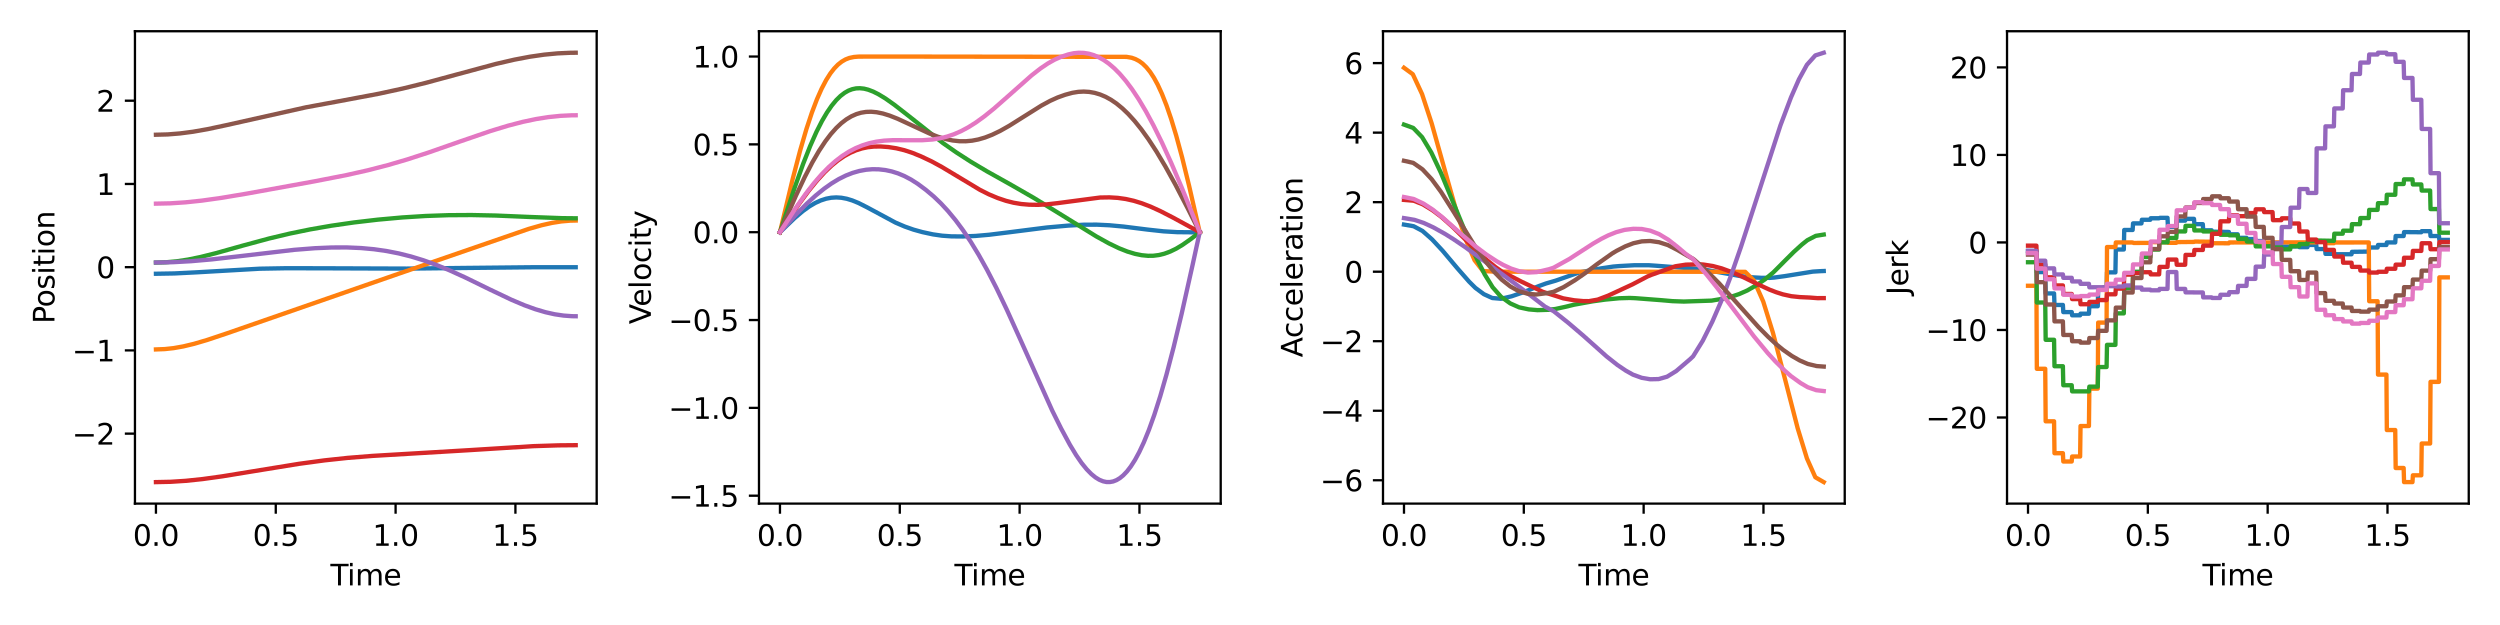 <?xml version="1.0" encoding="utf-8" standalone="no"?>
<!DOCTYPE svg PUBLIC "-//W3C//DTD SVG 1.1//EN"
  "http://www.w3.org/Graphics/SVG/1.1/DTD/svg11.dtd">
<svg xmlns:xlink="http://www.w3.org/1999/xlink" width="864pt" height="216pt" viewBox="0 0 864 216" xmlns="http://www.w3.org/2000/svg" version="1.1">
 <defs>
  <style type="text/css">*{stroke-linejoin: round; stroke-linecap: butt}</style>
 </defs>
 <g id="figure_1">
  <g id="patch_1">
   <path d="M 0 216 
L 864 216 
L 864 0 
L 0 0 
z
" style="fill: #ffffff"/>
  </g>
  <g id="axes_1">
   <g id="patch_2">
    <path d="M 46.64 174.04 
L 206.213 174.04 
L 206.213 10.8 
L 46.64 10.8 
z
" style="fill: #ffffff"/>
   </g>
   <g id="matplotlib.axis_1">
    <g id="xtick_1">
     <g id="line2d_1">
      <defs>
       <path id="m19b88647e2" d="M 0 0 
L 0 3.5 
" style="stroke: #000000; stroke-width: 0.8"/>
      </defs>
      <g>
       <use xlink:href="#m19b88647e2" x="53.893" y="174.04" style="stroke: #000000; stroke-width: 0.8"/>
      </g>
     </g>
     <g id="text_1">
      <!-- 0.0 -->
      <g transform="translate(45.942 188.638)scale(0.1 -0.1)">
       <defs>
        <path id="DejaVuSans-30" d="M 2034 4250 
Q 1547 4250 1301 3770 
Q 1056 3291 1056 2328 
Q 1056 1369 1301 889 
Q 1547 409 2034 409 
Q 2525 409 2770 889 
Q 3016 1369 3016 2328 
Q 3016 3291 2770 3770 
Q 2525 4250 2034 4250 
z
M 2034 4750 
Q 2819 4750 3233 4129 
Q 3647 3509 3647 2328 
Q 3647 1150 3233 529 
Q 2819 -91 2034 -91 
Q 1250 -91 836 529 
Q 422 1150 422 2328 
Q 422 3509 836 4129 
Q 1250 4750 2034 4750 
z
" transform="scale(0.016)"/>
        <path id="DejaVuSans-2e" d="M 684 794 
L 1344 794 
L 1344 0 
L 684 0 
L 684 794 
z
" transform="scale(0.016)"/>
       </defs>
       <use xlink:href="#DejaVuSans-30"/>
       <use xlink:href="#DejaVuSans-2e" x="63.623"/>
       <use xlink:href="#DejaVuSans-30" x="95.41"/>
      </g>
     </g>
    </g>
    <g id="xtick_2">
     <g id="line2d_2">
      <g>
       <use xlink:href="#m19b88647e2" x="95.305" y="174.04" style="stroke: #000000; stroke-width: 0.8"/>
      </g>
     </g>
     <g id="text_2">
      <!-- 0.5 -->
      <g transform="translate(87.353 188.638)scale(0.1 -0.1)">
       <defs>
        <path id="DejaVuSans-35" d="M 691 4666 
L 3169 4666 
L 3169 4134 
L 1269 4134 
L 1269 2991 
Q 1406 3038 1543 3061 
Q 1681 3084 1819 3084 
Q 2600 3084 3056 2656 
Q 3513 2228 3513 1497 
Q 3513 744 3044 326 
Q 2575 -91 1722 -91 
Q 1428 -91 1123 -41 
Q 819 9 494 109 
L 494 744 
Q 775 591 1075 516 
Q 1375 441 1709 441 
Q 2250 441 2565 725 
Q 2881 1009 2881 1497 
Q 2881 1984 2565 2268 
Q 2250 2553 1709 2553 
Q 1456 2553 1204 2497 
Q 953 2441 691 2322 
L 691 4666 
z
" transform="scale(0.016)"/>
       </defs>
       <use xlink:href="#DejaVuSans-30"/>
       <use xlink:href="#DejaVuSans-2e" x="63.623"/>
       <use xlink:href="#DejaVuSans-35" x="95.41"/>
      </g>
     </g>
    </g>
    <g id="xtick_3">
     <g id="line2d_3">
      <g>
       <use xlink:href="#m19b88647e2" x="136.717" y="174.04" style="stroke: #000000; stroke-width: 0.8"/>
      </g>
     </g>
     <g id="text_3">
      <!-- 1.0 -->
      <g transform="translate(128.765 188.638)scale(0.1 -0.1)">
       <defs>
        <path id="DejaVuSans-31" d="M 794 531 
L 1825 531 
L 1825 4091 
L 703 3866 
L 703 4441 
L 1819 4666 
L 2450 4666 
L 2450 531 
L 3481 531 
L 3481 0 
L 794 0 
L 794 531 
z
" transform="scale(0.016)"/>
       </defs>
       <use xlink:href="#DejaVuSans-31"/>
       <use xlink:href="#DejaVuSans-2e" x="63.623"/>
       <use xlink:href="#DejaVuSans-30" x="95.41"/>
      </g>
     </g>
    </g>
    <g id="xtick_4">
     <g id="line2d_4">
      <g>
       <use xlink:href="#m19b88647e2" x="178.128" y="174.04" style="stroke: #000000; stroke-width: 0.8"/>
      </g>
     </g>
     <g id="text_4">
      <!-- 1.5 -->
      <g transform="translate(170.177 188.638)scale(0.1 -0.1)">
       <use xlink:href="#DejaVuSans-31"/>
       <use xlink:href="#DejaVuSans-2e" x="63.623"/>
       <use xlink:href="#DejaVuSans-35" x="95.41"/>
      </g>
     </g>
    </g>
    <g id="text_5">
     <!-- Time -->
     <g transform="translate(114.193 202.317)scale(0.1 -0.1)">
      <defs>
       <path id="DejaVuSans-54" d="M -19 4666 
L 3928 4666 
L 3928 4134 
L 2272 4134 
L 2272 0 
L 1638 0 
L 1638 4134 
L -19 4134 
L -19 4666 
z
" transform="scale(0.016)"/>
       <path id="DejaVuSans-69" d="M 603 3500 
L 1178 3500 
L 1178 0 
L 603 0 
L 603 3500 
z
M 603 4863 
L 1178 4863 
L 1178 4134 
L 603 4134 
L 603 4863 
z
" transform="scale(0.016)"/>
       <path id="DejaVuSans-6d" d="M 3328 2828 
Q 3544 3216 3844 3400 
Q 4144 3584 4550 3584 
Q 5097 3584 5394 3201 
Q 5691 2819 5691 2113 
L 5691 0 
L 5113 0 
L 5113 2094 
Q 5113 2597 4934 2840 
Q 4756 3084 4391 3084 
Q 3944 3084 3684 2787 
Q 3425 2491 3425 1978 
L 3425 0 
L 2847 0 
L 2847 2094 
Q 2847 2600 2669 2842 
Q 2491 3084 2119 3084 
Q 1678 3084 1418 2786 
Q 1159 2488 1159 1978 
L 1159 0 
L 581 0 
L 581 3500 
L 1159 3500 
L 1159 2956 
Q 1356 3278 1631 3431 
Q 1906 3584 2284 3584 
Q 2666 3584 2933 3390 
Q 3200 3197 3328 2828 
z
" transform="scale(0.016)"/>
       <path id="DejaVuSans-65" d="M 3597 1894 
L 3597 1613 
L 953 1613 
Q 991 1019 1311 708 
Q 1631 397 2203 397 
Q 2534 397 2845 478 
Q 3156 559 3463 722 
L 3463 178 
Q 3153 47 2828 -22 
Q 2503 -91 2169 -91 
Q 1331 -91 842 396 
Q 353 884 353 1716 
Q 353 2575 817 3079 
Q 1281 3584 2069 3584 
Q 2775 3584 3186 3129 
Q 3597 2675 3597 1894 
z
M 3022 2063 
Q 3016 2534 2758 2815 
Q 2500 3097 2075 3097 
Q 1594 3097 1305 2825 
Q 1016 2553 972 2059 
L 3022 2063 
z
" transform="scale(0.016)"/>
      </defs>
      <use xlink:href="#DejaVuSans-54"/>
      <use xlink:href="#DejaVuSans-69" x="57.959"/>
      <use xlink:href="#DejaVuSans-6d" x="85.742"/>
      <use xlink:href="#DejaVuSans-65" x="183.154"/>
     </g>
    </g>
   </g>
   <g id="matplotlib.axis_2">
    <g id="ytick_1">
     <g id="line2d_5">
      <defs>
       <path id="m2aebdd27e5" d="M 0 0 
L -3.5 0 
" style="stroke: #000000; stroke-width: 0.8"/>
      </defs>
      <g>
       <use xlink:href="#m2aebdd27e5" x="46.64" y="149.866" style="stroke: #000000; stroke-width: 0.8"/>
      </g>
     </g>
     <g id="text_6">
      <!-- −2 -->
      <g transform="translate(24.898 153.665)scale(0.1 -0.1)">
       <defs>
        <path id="DejaVuSans-2212" d="M 678 2272 
L 4684 2272 
L 4684 1741 
L 678 1741 
L 678 2272 
z
" transform="scale(0.016)"/>
        <path id="DejaVuSans-32" d="M 1228 531 
L 3431 531 
L 3431 0 
L 469 0 
L 469 531 
Q 828 903 1448 1529 
Q 2069 2156 2228 2338 
Q 2531 2678 2651 2914 
Q 2772 3150 2772 3378 
Q 2772 3750 2511 3984 
Q 2250 4219 1831 4219 
Q 1534 4219 1204 4116 
Q 875 4013 500 3803 
L 500 4441 
Q 881 4594 1212 4672 
Q 1544 4750 1819 4750 
Q 2544 4750 2975 4387 
Q 3406 4025 3406 3419 
Q 3406 3131 3298 2873 
Q 3191 2616 2906 2266 
Q 2828 2175 2409 1742 
Q 1991 1309 1228 531 
z
" transform="scale(0.016)"/>
       </defs>
       <use xlink:href="#DejaVuSans-2212"/>
       <use xlink:href="#DejaVuSans-32" x="83.789"/>
      </g>
     </g>
    </g>
    <g id="ytick_2">
     <g id="line2d_6">
      <g>
       <use xlink:href="#m2aebdd27e5" x="46.64" y="121.102" style="stroke: #000000; stroke-width: 0.8"/>
      </g>
     </g>
     <g id="text_7">
      <!-- −1 -->
      <g transform="translate(24.898 124.901)scale(0.1 -0.1)">
       <use xlink:href="#DejaVuSans-2212"/>
       <use xlink:href="#DejaVuSans-31" x="83.789"/>
      </g>
     </g>
    </g>
    <g id="ytick_3">
     <g id="line2d_7">
      <g>
       <use xlink:href="#m2aebdd27e5" x="46.64" y="92.337" style="stroke: #000000; stroke-width: 0.8"/>
      </g>
     </g>
     <g id="text_8">
      <!-- 0 -->
      <g transform="translate(33.278 96.137)scale(0.1 -0.1)">
       <use xlink:href="#DejaVuSans-30"/>
      </g>
     </g>
    </g>
    <g id="ytick_4">
     <g id="line2d_8">
      <g>
       <use xlink:href="#m2aebdd27e5" x="46.64" y="63.573" style="stroke: #000000; stroke-width: 0.8"/>
      </g>
     </g>
     <g id="text_9">
      <!-- 1 -->
      <g transform="translate(33.278 67.372)scale(0.1 -0.1)">
       <use xlink:href="#DejaVuSans-31"/>
      </g>
     </g>
    </g>
    <g id="ytick_5">
     <g id="line2d_9">
      <g>
       <use xlink:href="#m2aebdd27e5" x="46.64" y="34.809" style="stroke: #000000; stroke-width: 0.8"/>
      </g>
     </g>
     <g id="text_10">
      <!-- 2 -->
      <g transform="translate(33.278 38.608)scale(0.1 -0.1)">
       <use xlink:href="#DejaVuSans-32"/>
      </g>
     </g>
    </g>
    <g id="text_11">
     <!-- Position -->
     <g transform="translate(18.818 111.884)rotate(-90)scale(0.1 -0.1)">
      <defs>
       <path id="DejaVuSans-50" d="M 1259 4147 
L 1259 2394 
L 2053 2394 
Q 2494 2394 2734 2622 
Q 2975 2850 2975 3272 
Q 2975 3691 2734 3919 
Q 2494 4147 2053 4147 
L 1259 4147 
z
M 628 4666 
L 2053 4666 
Q 2838 4666 3239 4311 
Q 3641 3956 3641 3272 
Q 3641 2581 3239 2228 
Q 2838 1875 2053 1875 
L 1259 1875 
L 1259 0 
L 628 0 
L 628 4666 
z
" transform="scale(0.016)"/>
       <path id="DejaVuSans-6f" d="M 1959 3097 
Q 1497 3097 1228 2736 
Q 959 2375 959 1747 
Q 959 1119 1226 758 
Q 1494 397 1959 397 
Q 2419 397 2687 759 
Q 2956 1122 2956 1747 
Q 2956 2369 2687 2733 
Q 2419 3097 1959 3097 
z
M 1959 3584 
Q 2709 3584 3137 3096 
Q 3566 2609 3566 1747 
Q 3566 888 3137 398 
Q 2709 -91 1959 -91 
Q 1206 -91 779 398 
Q 353 888 353 1747 
Q 353 2609 779 3096 
Q 1206 3584 1959 3584 
z
" transform="scale(0.016)"/>
       <path id="DejaVuSans-73" d="M 2834 3397 
L 2834 2853 
Q 2591 2978 2328 3040 
Q 2066 3103 1784 3103 
Q 1356 3103 1142 2972 
Q 928 2841 928 2578 
Q 928 2378 1081 2264 
Q 1234 2150 1697 2047 
L 1894 2003 
Q 2506 1872 2764 1633 
Q 3022 1394 3022 966 
Q 3022 478 2636 193 
Q 2250 -91 1575 -91 
Q 1294 -91 989 -36 
Q 684 19 347 128 
L 347 722 
Q 666 556 975 473 
Q 1284 391 1588 391 
Q 1994 391 2212 530 
Q 2431 669 2431 922 
Q 2431 1156 2273 1281 
Q 2116 1406 1581 1522 
L 1381 1569 
Q 847 1681 609 1914 
Q 372 2147 372 2553 
Q 372 3047 722 3315 
Q 1072 3584 1716 3584 
Q 2034 3584 2315 3537 
Q 2597 3491 2834 3397 
z
" transform="scale(0.016)"/>
       <path id="DejaVuSans-74" d="M 1172 4494 
L 1172 3500 
L 2356 3500 
L 2356 3053 
L 1172 3053 
L 1172 1153 
Q 1172 725 1289 603 
Q 1406 481 1766 481 
L 2356 481 
L 2356 0 
L 1766 0 
Q 1100 0 847 248 
Q 594 497 594 1153 
L 594 3053 
L 172 3053 
L 172 3500 
L 594 3500 
L 594 4494 
L 1172 4494 
z
" transform="scale(0.016)"/>
       <path id="DejaVuSans-6e" d="M 3513 2113 
L 3513 0 
L 2938 0 
L 2938 2094 
Q 2938 2591 2744 2837 
Q 2550 3084 2163 3084 
Q 1697 3084 1428 2787 
Q 1159 2491 1159 1978 
L 1159 0 
L 581 0 
L 581 3500 
L 1159 3500 
L 1159 2956 
Q 1366 3272 1645 3428 
Q 1925 3584 2291 3584 
Q 2894 3584 3203 3211 
Q 3513 2838 3513 2113 
z
" transform="scale(0.016)"/>
      </defs>
      <use xlink:href="#DejaVuSans-50"/>
      <use xlink:href="#DejaVuSans-6f" x="56.678"/>
      <use xlink:href="#DejaVuSans-73" x="117.859"/>
      <use xlink:href="#DejaVuSans-69" x="169.959"/>
      <use xlink:href="#DejaVuSans-74" x="197.742"/>
      <use xlink:href="#DejaVuSans-69" x="236.951"/>
      <use xlink:href="#DejaVuSans-6f" x="264.734"/>
      <use xlink:href="#DejaVuSans-6e" x="325.916"/>
     </g>
    </g>
   </g>
   <g id="line2d_10">
    <path d="M 53.893 94.612 
L 60.283 94.499 
L 67.688 94.129 
L 89.76 92.864 
L 98.764 92.7 
L 111.106 92.719 
L 140.584 92.831 
L 160.333 92.609 
L 184.438 92.357 
L 198.959 92.349 
L 198.959 92.349 
" clip-path="url(#p8be099ba1b)" style="fill: none; stroke: #1f77b4; stroke-width: 1.5; stroke-linecap: square"/>
   </g>
   <g id="line2d_11">
    <path d="M 53.893 120.76 
L 56.943 120.646 
L 59.992 120.314 
L 63.332 119.722 
L 67.108 118.814 
L 71.609 117.488 
L 78.289 115.255 
L 137.971 94.534 
L 182.696 79.117 
L 187.197 77.836 
L 190.827 77.021 
L 194.022 76.518 
L 197.071 76.259 
L 198.959 76.214 
L 198.959 76.214 
" clip-path="url(#p8be099ba1b)" style="fill: none; stroke: #ff7f0e; stroke-width: 1.5; stroke-linecap: square"/>
   </g>
   <g id="line2d_12">
    <path d="M 53.893 90.748 
L 57.378 90.641 
L 61.009 90.308 
L 64.929 89.718 
L 69.286 88.826 
L 74.513 87.518 
L 83.807 84.91 
L 92.955 82.437 
L 100.216 80.71 
L 107.186 79.28 
L 114.446 78.017 
L 122.288 76.882 
L 130.565 75.912 
L 138.987 75.151 
L 147.119 74.64 
L 154.96 74.369 
L 162.947 74.318 
L 171.369 74.491 
L 182.841 74.975 
L 194.312 75.398 
L 198.959 75.445 
L 198.959 75.445 
" clip-path="url(#p8be099ba1b)" style="fill: none; stroke: #2ca02c; stroke-width: 1.5; stroke-linecap: square"/>
   </g>
   <g id="line2d_13">
    <path d="M 53.893 166.62 
L 58.976 166.509 
L 64.203 166.171 
L 70.012 165.565 
L 76.837 164.616 
L 87.147 162.927 
L 103.265 160.305 
L 112.123 159.105 
L 120.11 158.248 
L 128.677 157.562 
L 140.73 156.848 
L 161.93 155.589 
L 184.293 154.191 
L 193.006 153.912 
L 198.959 153.856 
L 198.959 153.856 
" clip-path="url(#p8be099ba1b)" style="fill: none; stroke: #d62728; stroke-width: 1.5; stroke-linecap: square"/>
   </g>
   <g id="line2d_14">
    <path d="M 53.893 90.723 
L 59.847 90.611 
L 66.091 90.267 
L 73.206 89.643 
L 82.5 88.584 
L 101.668 86.345 
L 108.783 85.783 
L 114.737 85.528 
L 119.964 85.518 
L 124.756 85.724 
L 129.258 86.136 
L 133.614 86.759 
L 137.825 87.585 
L 142.036 88.641 
L 146.248 89.925 
L 150.604 91.483 
L 155.396 93.441 
L 160.769 95.886 
L 169.336 100.073 
L 176.742 103.594 
L 181.243 105.498 
L 185.019 106.867 
L 188.504 107.897 
L 191.699 108.611 
L 194.748 109.063 
L 197.652 109.274 
L 198.959 109.296 
L 198.959 109.296 
" clip-path="url(#p8be099ba1b)" style="fill: none; stroke: #9467bd; stroke-width: 1.5; stroke-linecap: square"/>
   </g>
   <g id="line2d_15">
    <path d="M 53.893 46.566 
L 57.959 46.456 
L 62.17 46.118 
L 66.672 45.53 
L 71.754 44.635 
L 78.144 43.269 
L 105.734 37.09 
L 117.205 34.969 
L 131 32.377 
L 139.132 30.61 
L 147.119 28.643 
L 157.429 25.854 
L 171.369 22.097 
L 177.758 20.619 
L 183.131 19.599 
L 188.068 18.886 
L 192.715 18.442 
L 197.217 18.237 
L 198.959 18.22 
L 198.959 18.22 
" clip-path="url(#p8be099ba1b)" style="fill: none; stroke: #8c564b; stroke-width: 1.5; stroke-linecap: square"/>
   </g>
   <g id="line2d_16">
    <path d="M 53.893 70.381 
L 58.83 70.272 
L 64.058 69.932 
L 69.721 69.338 
L 76.401 68.402 
L 85.259 66.92 
L 108.638 62.675 
L 119.674 60.521 
L 127.225 58.824 
L 134.05 57.061 
L 140.73 55.104 
L 148.135 52.695 
L 159.026 48.883 
L 169.481 45.294 
L 175.58 43.436 
L 180.663 42.114 
L 185.309 41.135 
L 189.52 40.468 
L 193.586 40.043 
L 197.507 39.852 
L 198.959 39.837 
L 198.959 39.837 
" clip-path="url(#p8be099ba1b)" style="fill: none; stroke: #e377c2; stroke-width: 1.5; stroke-linecap: square"/>
   </g>
   <g id="patch_3">
    <path d="M 46.64 174.04 
L 46.64 10.8 
" style="fill: none; stroke: #000000; stroke-width: 0.8; stroke-linejoin: miter; stroke-linecap: square"/>
   </g>
   <g id="patch_4">
    <path d="M 206.213 174.04 
L 206.213 10.8 
" style="fill: none; stroke: #000000; stroke-width: 0.8; stroke-linejoin: miter; stroke-linecap: square"/>
   </g>
   <g id="patch_5">
    <path d="M 46.64 174.04 
L 206.213 174.04 
" style="fill: none; stroke: #000000; stroke-width: 0.8; stroke-linejoin: miter; stroke-linecap: square"/>
   </g>
   <g id="patch_6">
    <path d="M 46.64 10.8 
L 206.213 10.8 
" style="fill: none; stroke: #000000; stroke-width: 0.8; stroke-linejoin: miter; stroke-linecap: square"/>
   </g>
  </g>
  <g id="axes_2">
   <g id="patch_7">
    <path d="M 262.303 174.04 
L 421.875 174.04 
L 421.875 10.8 
L 262.303 10.8 
z
" style="fill: #ffffff"/>
   </g>
   <g id="matplotlib.axis_3">
    <g id="xtick_5">
     <g id="line2d_17">
      <g>
       <use xlink:href="#m19b88647e2" x="269.556" y="174.04" style="stroke: #000000; stroke-width: 0.8"/>
      </g>
     </g>
     <g id="text_12">
      <!-- 0.0 -->
      <g transform="translate(261.604 188.638)scale(0.1 -0.1)">
       <use xlink:href="#DejaVuSans-30"/>
       <use xlink:href="#DejaVuSans-2e" x="63.623"/>
       <use xlink:href="#DejaVuSans-30" x="95.41"/>
      </g>
     </g>
    </g>
    <g id="xtick_6">
     <g id="line2d_18">
      <g>
       <use xlink:href="#m19b88647e2" x="310.967" y="174.04" style="stroke: #000000; stroke-width: 0.8"/>
      </g>
     </g>
     <g id="text_13">
      <!-- 0.5 -->
      <g transform="translate(303.016 188.638)scale(0.1 -0.1)">
       <use xlink:href="#DejaVuSans-30"/>
       <use xlink:href="#DejaVuSans-2e" x="63.623"/>
       <use xlink:href="#DejaVuSans-35" x="95.41"/>
      </g>
     </g>
    </g>
    <g id="xtick_7">
     <g id="line2d_19">
      <g>
       <use xlink:href="#m19b88647e2" x="352.379" y="174.04" style="stroke: #000000; stroke-width: 0.8"/>
      </g>
     </g>
     <g id="text_14">
      <!-- 1.0 -->
      <g transform="translate(344.427 188.638)scale(0.1 -0.1)">
       <use xlink:href="#DejaVuSans-31"/>
       <use xlink:href="#DejaVuSans-2e" x="63.623"/>
       <use xlink:href="#DejaVuSans-30" x="95.41"/>
      </g>
     </g>
    </g>
    <g id="xtick_8">
     <g id="line2d_20">
      <g>
       <use xlink:href="#m19b88647e2" x="393.791" y="174.04" style="stroke: #000000; stroke-width: 0.8"/>
      </g>
     </g>
     <g id="text_15">
      <!-- 1.5 -->
      <g transform="translate(385.839 188.638)scale(0.1 -0.1)">
       <use xlink:href="#DejaVuSans-31"/>
       <use xlink:href="#DejaVuSans-2e" x="63.623"/>
       <use xlink:href="#DejaVuSans-35" x="95.41"/>
      </g>
     </g>
    </g>
    <g id="text_16">
     <!-- Time -->
     <g transform="translate(329.855 202.317)scale(0.1 -0.1)">
      <use xlink:href="#DejaVuSans-54"/>
      <use xlink:href="#DejaVuSans-69" x="57.959"/>
      <use xlink:href="#DejaVuSans-6d" x="85.742"/>
      <use xlink:href="#DejaVuSans-65" x="183.154"/>
     </g>
    </g>
   </g>
   <g id="matplotlib.axis_4">
    <g id="ytick_6">
     <g id="line2d_21">
      <g>
       <use xlink:href="#m2aebdd27e5" x="262.303" y="171.312" style="stroke: #000000; stroke-width: 0.8"/>
      </g>
     </g>
     <g id="text_17">
      <!-- −1.5 -->
      <g transform="translate(231.02 175.111)scale(0.1 -0.1)">
       <use xlink:href="#DejaVuSans-2212"/>
       <use xlink:href="#DejaVuSans-31" x="83.789"/>
       <use xlink:href="#DejaVuSans-2e" x="147.412"/>
       <use xlink:href="#DejaVuSans-35" x="179.199"/>
      </g>
     </g>
    </g>
    <g id="ytick_7">
     <g id="line2d_22">
      <g>
       <use xlink:href="#m2aebdd27e5" x="262.303" y="140.958" style="stroke: #000000; stroke-width: 0.8"/>
      </g>
     </g>
     <g id="text_18">
      <!-- −1.0 -->
      <g transform="translate(231.02 144.757)scale(0.1 -0.1)">
       <use xlink:href="#DejaVuSans-2212"/>
       <use xlink:href="#DejaVuSans-31" x="83.789"/>
       <use xlink:href="#DejaVuSans-2e" x="147.412"/>
       <use xlink:href="#DejaVuSans-30" x="179.199"/>
      </g>
     </g>
    </g>
    <g id="ytick_8">
     <g id="line2d_23">
      <g>
       <use xlink:href="#m2aebdd27e5" x="262.303" y="110.604" style="stroke: #000000; stroke-width: 0.8"/>
      </g>
     </g>
     <g id="text_19">
      <!-- −0.5 -->
      <g transform="translate(231.02 114.403)scale(0.1 -0.1)">
       <use xlink:href="#DejaVuSans-2212"/>
       <use xlink:href="#DejaVuSans-30" x="83.789"/>
       <use xlink:href="#DejaVuSans-2e" x="147.412"/>
       <use xlink:href="#DejaVuSans-35" x="179.199"/>
      </g>
     </g>
    </g>
    <g id="ytick_9">
     <g id="line2d_24">
      <g>
       <use xlink:href="#m2aebdd27e5" x="262.303" y="80.249" style="stroke: #000000; stroke-width: 0.8"/>
      </g>
     </g>
     <g id="text_20">
      <!-- 0.0 -->
      <g transform="translate(239.399 84.048)scale(0.1 -0.1)">
       <use xlink:href="#DejaVuSans-30"/>
       <use xlink:href="#DejaVuSans-2e" x="63.623"/>
       <use xlink:href="#DejaVuSans-30" x="95.41"/>
      </g>
     </g>
    </g>
    <g id="ytick_10">
     <g id="line2d_25">
      <g>
       <use xlink:href="#m2aebdd27e5" x="262.303" y="49.895" style="stroke: #000000; stroke-width: 0.8"/>
      </g>
     </g>
     <g id="text_21">
      <!-- 0.5 -->
      <g transform="translate(239.399 53.694)scale(0.1 -0.1)">
       <use xlink:href="#DejaVuSans-30"/>
       <use xlink:href="#DejaVuSans-2e" x="63.623"/>
       <use xlink:href="#DejaVuSans-35" x="95.41"/>
      </g>
     </g>
    </g>
    <g id="ytick_11">
     <g id="line2d_26">
      <g>
       <use xlink:href="#m2aebdd27e5" x="262.303" y="19.541" style="stroke: #000000; stroke-width: 0.8"/>
      </g>
     </g>
     <g id="text_22">
      <!-- 1.0 -->
      <g transform="translate(239.399 23.34)scale(0.1 -0.1)">
       <use xlink:href="#DejaVuSans-31"/>
       <use xlink:href="#DejaVuSans-2e" x="63.623"/>
       <use xlink:href="#DejaVuSans-30" x="95.41"/>
      </g>
     </g>
    </g>
    <g id="text_23">
     <!-- Velocity -->
     <g transform="translate(224.94 112.036)rotate(-90)scale(0.1 -0.1)">
      <defs>
       <path id="DejaVuSans-56" d="M 1831 0 
L 50 4666 
L 709 4666 
L 2188 738 
L 3669 4666 
L 4325 4666 
L 2547 0 
L 1831 0 
z
" transform="scale(0.016)"/>
       <path id="DejaVuSans-6c" d="M 603 4863 
L 1178 4863 
L 1178 0 
L 603 0 
L 603 4863 
z
" transform="scale(0.016)"/>
       <path id="DejaVuSans-63" d="M 3122 3366 
L 3122 2828 
Q 2878 2963 2633 3030 
Q 2388 3097 2138 3097 
Q 1578 3097 1268 2742 
Q 959 2388 959 1747 
Q 959 1106 1268 751 
Q 1578 397 2138 397 
Q 2388 397 2633 464 
Q 2878 531 3122 666 
L 3122 134 
Q 2881 22 2623 -34 
Q 2366 -91 2075 -91 
Q 1284 -91 818 406 
Q 353 903 353 1747 
Q 353 2603 823 3093 
Q 1294 3584 2113 3584 
Q 2378 3584 2631 3529 
Q 2884 3475 3122 3366 
z
" transform="scale(0.016)"/>
       <path id="DejaVuSans-79" d="M 2059 -325 
Q 1816 -950 1584 -1140 
Q 1353 -1331 966 -1331 
L 506 -1331 
L 506 -850 
L 844 -850 
Q 1081 -850 1212 -737 
Q 1344 -625 1503 -206 
L 1606 56 
L 191 3500 
L 800 3500 
L 1894 763 
L 2988 3500 
L 3597 3500 
L 2059 -325 
z
" transform="scale(0.016)"/>
      </defs>
      <use xlink:href="#DejaVuSans-56"/>
      <use xlink:href="#DejaVuSans-65" x="60.658"/>
      <use xlink:href="#DejaVuSans-6c" x="122.182"/>
      <use xlink:href="#DejaVuSans-6f" x="149.965"/>
      <use xlink:href="#DejaVuSans-63" x="211.146"/>
      <use xlink:href="#DejaVuSans-69" x="266.127"/>
      <use xlink:href="#DejaVuSans-74" x="293.91"/>
      <use xlink:href="#DejaVuSans-79" x="333.119"/>
     </g>
    </g>
   </g>
   <g id="line2d_27">
    <path d="M 269.556 80.249 
L 274.638 75.357 
L 277.397 73.007 
L 279.721 71.331 
L 281.754 70.137 
L 283.641 69.276 
L 285.529 68.667 
L 287.272 68.337 
L 289.014 68.229 
L 290.757 68.339 
L 292.644 68.692 
L 294.532 69.269 
L 296.71 70.158 
L 299.614 71.622 
L 309.489 76.934 
L 312.683 78.298 
L 315.733 79.371 
L 318.782 80.216 
L 322.413 80.999 
L 325.607 81.457 
L 328.802 81.684 
L 332.577 81.722 
L 337.079 81.546 
L 341.871 81.128 
L 348.986 80.248 
L 361.765 78.625 
L 369.171 77.966 
L 374.689 77.656 
L 379.045 77.643 
L 383.401 77.851 
L 388.338 78.308 
L 396.616 79.348 
L 402.134 79.951 
L 406.78 80.226 
L 411.717 80.279 
L 414.622 80.249 
L 414.622 80.249 
" clip-path="url(#p5f554bf532)" style="fill: none; stroke: #1f77b4; stroke-width: 1.5; stroke-linecap: square"/>
   </g>
   <g id="line2d_28">
    <path d="M 269.556 80.249 
L 273.912 62.011 
L 276.526 52.024 
L 278.704 44.583 
L 280.592 38.89 
L 282.334 34.311 
L 283.932 30.7 
L 285.529 27.653 
L 286.981 25.363 
L 288.288 23.687 
L 289.595 22.335 
L 290.902 21.3 
L 292.209 20.541 
L 293.516 20.034 
L 295.113 19.694 
L 296.71 19.563 
L 305.859 19.541 
L 389.355 19.652 
L 391.098 19.958 
L 392.404 20.421 
L 393.711 21.114 
L 394.873 21.973 
L 396.18 23.247 
L 397.487 24.863 
L 398.794 26.867 
L 400.101 29.263 
L 401.553 32.406 
L 403.15 36.453 
L 404.747 41.104 
L 406.49 46.849 
L 408.523 54.344 
L 410.991 64.393 
L 414.622 80.249 
L 414.622 80.249 
" clip-path="url(#p5f554bf532)" style="fill: none; stroke: #ff7f0e; stroke-width: 1.5; stroke-linecap: square"/>
   </g>
   <g id="line2d_29">
    <path d="M 269.556 80.249 
L 274.638 64.83 
L 277.542 56.688 
L 280.011 50.431 
L 282.189 45.532 
L 284.077 41.819 
L 285.819 38.852 
L 287.417 36.533 
L 289.014 34.598 
L 290.466 33.172 
L 291.918 32.06 
L 293.225 31.323 
L 294.532 30.828 
L 295.839 30.551 
L 297.146 30.488 
L 298.598 30.635 
L 300.05 30.999 
L 301.793 31.663 
L 303.68 32.617 
L 306.004 34.034 
L 309.053 36.186 
L 313.555 39.691 
L 325.898 49.457 
L 330.399 52.604 
L 335.336 55.787 
L 341 59.163 
L 349.567 63.956 
L 357.409 68.466 
L 364.088 72.562 
L 378.9 81.712 
L 383.256 84.122 
L 386.741 85.796 
L 389.645 86.945 
L 392.259 87.732 
L 394.583 88.201 
L 396.761 88.409 
L 398.648 88.38 
L 400.536 88.138 
L 402.424 87.671 
L 404.457 86.922 
L 406.49 85.934 
L 408.668 84.631 
L 411.427 82.699 
L 414.622 80.249 
L 414.622 80.249 
" clip-path="url(#p5f554bf532)" style="fill: none; stroke: #2ca02c; stroke-width: 1.5; stroke-linecap: square"/>
   </g>
   <g id="line2d_30">
    <path d="M 269.556 80.249 
L 276.236 70.343 
L 279.575 65.822 
L 282.48 62.267 
L 285.093 59.427 
L 287.417 57.221 
L 289.595 55.442 
L 291.773 53.958 
L 293.806 52.832 
L 295.839 51.95 
L 297.872 51.306 
L 299.905 50.88 
L 302.083 50.649 
L 304.406 50.629 
L 307.02 50.819 
L 309.779 51.251 
L 312.538 51.915 
L 315.152 52.766 
L 318.202 53.995 
L 321.977 55.779 
L 325.462 57.681 
L 330.544 60.724 
L 338.676 65.614 
L 341.726 67.147 
L 344.775 68.428 
L 347.679 69.408 
L 350.293 70.067 
L 352.907 70.501 
L 355.666 70.741 
L 358.715 70.796 
L 361.765 70.633 
L 365.54 70.198 
L 380.207 68.264 
L 383.401 68.211 
L 386.306 68.387 
L 389.065 68.776 
L 391.824 69.395 
L 394.583 70.239 
L 397.632 71.409 
L 400.972 72.931 
L 405.473 75.243 
L 414.622 80.249 
L 414.622 80.249 
" clip-path="url(#p5f554bf532)" style="fill: none; stroke: #d62728; stroke-width: 1.5; stroke-linecap: square"/>
   </g>
   <g id="line2d_31">
    <path d="M 269.556 80.249 
L 275.219 74.023 
L 278.849 70.355 
L 281.899 67.573 
L 284.803 65.22 
L 287.417 63.374 
L 289.885 61.883 
L 292.354 60.653 
L 294.677 59.746 
L 297.001 59.083 
L 299.324 58.661 
L 301.502 58.482 
L 303.68 58.515 
L 306.004 58.778 
L 308.182 59.243 
L 310.36 59.928 
L 312.538 60.839 
L 314.862 62.062 
L 317.185 63.544 
L 319.944 65.596 
L 322.703 67.908 
L 325.172 70.275 
L 327.64 72.947 
L 330.254 76.111 
L 332.868 79.642 
L 335.482 83.553 
L 338.241 88.09 
L 341.145 93.296 
L 344.34 99.498 
L 347.97 107.063 
L 352.762 117.647 
L 363.653 141.911 
L 366.702 148.048 
L 369.751 153.701 
L 371.93 157.305 
L 373.817 160.038 
L 375.56 162.191 
L 377.157 163.821 
L 378.609 165.003 
L 379.916 165.801 
L 381.223 166.336 
L 382.385 166.583 
L 383.547 166.599 
L 384.708 166.386 
L 385.87 165.931 
L 387.032 165.231 
L 388.193 164.282 
L 389.5 162.91 
L 390.807 161.212 
L 392.259 158.943 
L 393.711 156.269 
L 395.309 152.863 
L 397.051 148.595 
L 398.939 143.339 
L 400.972 136.969 
L 403.15 129.382 
L 405.619 119.926 
L 408.378 108.435 
L 412.153 91.587 
L 414.622 80.249 
L 414.622 80.249 
" clip-path="url(#p5f554bf532)" style="fill: none; stroke: #9467bd; stroke-width: 1.5; stroke-linecap: square"/>
   </g>
   <g id="line2d_32">
    <path d="M 269.556 80.249 
L 275.074 67.621 
L 278.123 61.168 
L 280.737 56.137 
L 283.06 52.135 
L 285.239 48.837 
L 287.126 46.355 
L 289.014 44.231 
L 290.757 42.589 
L 292.499 41.248 
L 294.242 40.2 
L 295.984 39.428 
L 297.582 38.956 
L 299.324 38.673 
L 301.067 38.618 
L 302.954 38.786 
L 305.133 39.231 
L 307.456 39.95 
L 310.215 41.046 
L 314.281 42.922 
L 321.106 46.078 
L 324.155 47.261 
L 326.769 48.045 
L 329.238 48.552 
L 331.561 48.801 
L 333.739 48.821 
L 335.917 48.622 
L 338.095 48.205 
L 340.419 47.531 
L 342.887 46.57 
L 345.646 45.244 
L 348.841 43.44 
L 353.343 40.606 
L 359.877 36.507 
L 362.927 34.854 
L 365.54 33.674 
L 368.154 32.741 
L 370.623 32.071 
L 372.656 31.743 
L 374.543 31.646 
L 376.431 31.761 
L 378.319 32.096 
L 380.207 32.658 
L 382.094 33.455 
L 383.982 34.497 
L 385.87 35.786 
L 387.903 37.454 
L 389.936 39.404 
L 392.114 41.801 
L 394.437 44.692 
L 396.906 48.122 
L 399.665 52.356 
L 402.714 57.467 
L 406.199 63.77 
L 410.411 71.871 
L 414.622 80.249 
L 414.622 80.249 
" clip-path="url(#p5f554bf532)" style="fill: none; stroke: #8c564b; stroke-width: 1.5; stroke-linecap: square"/>
   </g>
   <g id="line2d_33">
    <path d="M 269.556 80.249 
L 274.929 71.992 
L 278.414 67.04 
L 281.318 63.291 
L 283.932 60.268 
L 286.4 57.747 
L 288.724 55.678 
L 291.047 53.902 
L 293.37 52.414 
L 295.694 51.201 
L 298.017 50.243 
L 300.341 49.513 
L 302.809 48.967 
L 305.568 48.602 
L 308.618 48.438 
L 313.119 48.462 
L 318.782 48.456 
L 322.267 48.212 
L 324.881 47.796 
L 327.35 47.186 
L 329.673 46.397 
L 332.142 45.32 
L 334.61 44.003 
L 337.224 42.36 
L 340.128 40.263 
L 343.468 37.565 
L 347.825 33.744 
L 356.537 26.033 
L 359.587 23.658 
L 362.2 21.897 
L 364.524 20.597 
L 366.702 19.641 
L 369.171 18.817 
L 371.058 18.399 
L 372.801 18.229 
L 374.543 18.278 
L 376.286 18.552 
L 378.029 19.06 
L 379.771 19.806 
L 381.514 20.794 
L 383.256 22.029 
L 385.144 23.648 
L 387.032 25.557 
L 389.065 27.935 
L 391.243 30.844 
L 393.566 34.348 
L 396.035 38.502 
L 398.648 43.351 
L 401.553 49.236 
L 404.747 56.244 
L 408.378 64.757 
L 413.46 77.33 
L 414.622 80.249 
L 414.622 80.249 
" clip-path="url(#p5f554bf532)" style="fill: none; stroke: #e377c2; stroke-width: 1.5; stroke-linecap: square"/>
   </g>
   <g id="patch_8">
    <path d="M 262.303 174.04 
L 262.303 10.8 
" style="fill: none; stroke: #000000; stroke-width: 0.8; stroke-linejoin: miter; stroke-linecap: square"/>
   </g>
   <g id="patch_9">
    <path d="M 421.875 174.04 
L 421.875 10.8 
" style="fill: none; stroke: #000000; stroke-width: 0.8; stroke-linejoin: miter; stroke-linecap: square"/>
   </g>
   <g id="patch_10">
    <path d="M 262.303 174.04 
L 421.875 174.04 
" style="fill: none; stroke: #000000; stroke-width: 0.8; stroke-linejoin: miter; stroke-linecap: square"/>
   </g>
   <g id="patch_11">
    <path d="M 262.303 10.8 
L 421.875 10.8 
" style="fill: none; stroke: #000000; stroke-width: 0.8; stroke-linejoin: miter; stroke-linecap: square"/>
   </g>
  </g>
  <g id="axes_3">
   <g id="patch_12">
    <path d="M 477.965 174.04 
L 637.538 174.04 
L 637.538 10.8 
L 477.965 10.8 
z
" style="fill: #ffffff"/>
   </g>
   <g id="matplotlib.axis_5">
    <g id="xtick_9">
     <g id="line2d_34">
      <g>
       <use xlink:href="#m19b88647e2" x="485.218" y="174.04" style="stroke: #000000; stroke-width: 0.8"/>
      </g>
     </g>
     <g id="text_24">
      <!-- 0.0 -->
      <g transform="translate(477.267 188.638)scale(0.1 -0.1)">
       <use xlink:href="#DejaVuSans-30"/>
       <use xlink:href="#DejaVuSans-2e" x="63.623"/>
       <use xlink:href="#DejaVuSans-30" x="95.41"/>
      </g>
     </g>
    </g>
    <g id="xtick_10">
     <g id="line2d_35">
      <g>
       <use xlink:href="#m19b88647e2" x="526.63" y="174.04" style="stroke: #000000; stroke-width: 0.8"/>
      </g>
     </g>
     <g id="text_25">
      <!-- 0.5 -->
      <g transform="translate(518.678 188.638)scale(0.1 -0.1)">
       <use xlink:href="#DejaVuSans-30"/>
       <use xlink:href="#DejaVuSans-2e" x="63.623"/>
       <use xlink:href="#DejaVuSans-35" x="95.41"/>
      </g>
     </g>
    </g>
    <g id="xtick_11">
     <g id="line2d_36">
      <g>
       <use xlink:href="#m19b88647e2" x="568.042" y="174.04" style="stroke: #000000; stroke-width: 0.8"/>
      </g>
     </g>
     <g id="text_26">
      <!-- 1.0 -->
      <g transform="translate(560.09 188.638)scale(0.1 -0.1)">
       <use xlink:href="#DejaVuSans-31"/>
       <use xlink:href="#DejaVuSans-2e" x="63.623"/>
       <use xlink:href="#DejaVuSans-30" x="95.41"/>
      </g>
     </g>
    </g>
    <g id="xtick_12">
     <g id="line2d_37">
      <g>
       <use xlink:href="#m19b88647e2" x="609.453" y="174.04" style="stroke: #000000; stroke-width: 0.8"/>
      </g>
     </g>
     <g id="text_27">
      <!-- 1.5 -->
      <g transform="translate(601.502 188.638)scale(0.1 -0.1)">
       <use xlink:href="#DejaVuSans-31"/>
       <use xlink:href="#DejaVuSans-2e" x="63.623"/>
       <use xlink:href="#DejaVuSans-35" x="95.41"/>
      </g>
     </g>
    </g>
    <g id="text_28">
     <!-- Time -->
     <g transform="translate(545.518 202.317)scale(0.1 -0.1)">
      <use xlink:href="#DejaVuSans-54"/>
      <use xlink:href="#DejaVuSans-69" x="57.959"/>
      <use xlink:href="#DejaVuSans-6d" x="85.742"/>
      <use xlink:href="#DejaVuSans-65" x="183.154"/>
     </g>
    </g>
   </g>
   <g id="matplotlib.axis_6">
    <g id="ytick_12">
     <g id="line2d_38">
      <g>
       <use xlink:href="#m2aebdd27e5" x="477.965" y="165.977" style="stroke: #000000; stroke-width: 0.8"/>
      </g>
     </g>
     <g id="text_29">
      <!-- −6 -->
      <g transform="translate(456.223 169.776)scale(0.1 -0.1)">
       <defs>
        <path id="DejaVuSans-36" d="M 2113 2584 
Q 1688 2584 1439 2293 
Q 1191 2003 1191 1497 
Q 1191 994 1439 701 
Q 1688 409 2113 409 
Q 2538 409 2786 701 
Q 3034 994 3034 1497 
Q 3034 2003 2786 2293 
Q 2538 2584 2113 2584 
z
M 3366 4563 
L 3366 3988 
Q 3128 4100 2886 4159 
Q 2644 4219 2406 4219 
Q 1781 4219 1451 3797 
Q 1122 3375 1075 2522 
Q 1259 2794 1537 2939 
Q 1816 3084 2150 3084 
Q 2853 3084 3261 2657 
Q 3669 2231 3669 1497 
Q 3669 778 3244 343 
Q 2819 -91 2113 -91 
Q 1303 -91 875 529 
Q 447 1150 447 2328 
Q 447 3434 972 4092 
Q 1497 4750 2381 4750 
Q 2619 4750 2861 4703 
Q 3103 4656 3366 4563 
z
" transform="scale(0.016)"/>
       </defs>
       <use xlink:href="#DejaVuSans-2212"/>
       <use xlink:href="#DejaVuSans-36" x="83.789"/>
      </g>
     </g>
    </g>
    <g id="ytick_13">
     <g id="line2d_39">
      <g>
       <use xlink:href="#m2aebdd27e5" x="477.965" y="141.949" style="stroke: #000000; stroke-width: 0.8"/>
      </g>
     </g>
     <g id="text_30">
      <!-- −4 -->
      <g transform="translate(456.223 145.748)scale(0.1 -0.1)">
       <defs>
        <path id="DejaVuSans-34" d="M 2419 4116 
L 825 1625 
L 2419 1625 
L 2419 4116 
z
M 2253 4666 
L 3047 4666 
L 3047 1625 
L 3713 1625 
L 3713 1100 
L 3047 1100 
L 3047 0 
L 2419 0 
L 2419 1100 
L 313 1100 
L 313 1709 
L 2253 4666 
z
" transform="scale(0.016)"/>
       </defs>
       <use xlink:href="#DejaVuSans-2212"/>
       <use xlink:href="#DejaVuSans-34" x="83.789"/>
      </g>
     </g>
    </g>
    <g id="ytick_14">
     <g id="line2d_40">
      <g>
       <use xlink:href="#m2aebdd27e5" x="477.965" y="117.921" style="stroke: #000000; stroke-width: 0.8"/>
      </g>
     </g>
     <g id="text_31">
      <!-- −2 -->
      <g transform="translate(456.223 121.72)scale(0.1 -0.1)">
       <use xlink:href="#DejaVuSans-2212"/>
       <use xlink:href="#DejaVuSans-32" x="83.789"/>
      </g>
     </g>
    </g>
    <g id="ytick_15">
     <g id="line2d_41">
      <g>
       <use xlink:href="#m2aebdd27e5" x="477.965" y="93.893" style="stroke: #000000; stroke-width: 0.8"/>
      </g>
     </g>
     <g id="text_32">
      <!-- 0 -->
      <g transform="translate(464.603 97.692)scale(0.1 -0.1)">
       <use xlink:href="#DejaVuSans-30"/>
      </g>
     </g>
    </g>
    <g id="ytick_16">
     <g id="line2d_42">
      <g>
       <use xlink:href="#m2aebdd27e5" x="477.965" y="69.865" style="stroke: #000000; stroke-width: 0.8"/>
      </g>
     </g>
     <g id="text_33">
      <!-- 2 -->
      <g transform="translate(464.603 73.664)scale(0.1 -0.1)">
       <use xlink:href="#DejaVuSans-32"/>
      </g>
     </g>
    </g>
    <g id="ytick_17">
     <g id="line2d_43">
      <g>
       <use xlink:href="#m2aebdd27e5" x="477.965" y="45.837" style="stroke: #000000; stroke-width: 0.8"/>
      </g>
     </g>
     <g id="text_34">
      <!-- 4 -->
      <g transform="translate(464.603 49.636)scale(0.1 -0.1)">
       <use xlink:href="#DejaVuSans-34"/>
      </g>
     </g>
    </g>
    <g id="ytick_18">
     <g id="line2d_44">
      <g>
       <use xlink:href="#m2aebdd27e5" x="477.965" y="21.809" style="stroke: #000000; stroke-width: 0.8"/>
      </g>
     </g>
     <g id="text_35">
      <!-- 6 -->
      <g transform="translate(464.603 25.608)scale(0.1 -0.1)">
       <use xlink:href="#DejaVuSans-36"/>
      </g>
     </g>
    </g>
    <g id="text_36">
     <!-- Acceleration -->
     <g transform="translate(450.143 123.49)rotate(-90)scale(0.1 -0.1)">
      <defs>
       <path id="DejaVuSans-41" d="M 2188 4044 
L 1331 1722 
L 3047 1722 
L 2188 4044 
z
M 1831 4666 
L 2547 4666 
L 4325 0 
L 3669 0 
L 3244 1197 
L 1141 1197 
L 716 0 
L 50 0 
L 1831 4666 
z
" transform="scale(0.016)"/>
       <path id="DejaVuSans-72" d="M 2631 2963 
Q 2534 3019 2420 3045 
Q 2306 3072 2169 3072 
Q 1681 3072 1420 2755 
Q 1159 2438 1159 1844 
L 1159 0 
L 581 0 
L 581 3500 
L 1159 3500 
L 1159 2956 
Q 1341 3275 1631 3429 
Q 1922 3584 2338 3584 
Q 2397 3584 2469 3576 
Q 2541 3569 2628 3553 
L 2631 2963 
z
" transform="scale(0.016)"/>
       <path id="DejaVuSans-61" d="M 2194 1759 
Q 1497 1759 1228 1600 
Q 959 1441 959 1056 
Q 959 750 1161 570 
Q 1363 391 1709 391 
Q 2188 391 2477 730 
Q 2766 1069 2766 1631 
L 2766 1759 
L 2194 1759 
z
M 3341 1997 
L 3341 0 
L 2766 0 
L 2766 531 
Q 2569 213 2275 61 
Q 1981 -91 1556 -91 
Q 1019 -91 701 211 
Q 384 513 384 1019 
Q 384 1609 779 1909 
Q 1175 2209 1959 2209 
L 2766 2209 
L 2766 2266 
Q 2766 2663 2505 2880 
Q 2244 3097 1772 3097 
Q 1472 3097 1187 3025 
Q 903 2953 641 2809 
L 641 3341 
Q 956 3463 1253 3523 
Q 1550 3584 1831 3584 
Q 2591 3584 2966 3190 
Q 3341 2797 3341 1997 
z
" transform="scale(0.016)"/>
      </defs>
      <use xlink:href="#DejaVuSans-41"/>
      <use xlink:href="#DejaVuSans-63" x="66.658"/>
      <use xlink:href="#DejaVuSans-63" x="121.639"/>
      <use xlink:href="#DejaVuSans-65" x="176.619"/>
      <use xlink:href="#DejaVuSans-6c" x="238.143"/>
      <use xlink:href="#DejaVuSans-65" x="265.926"/>
      <use xlink:href="#DejaVuSans-72" x="327.449"/>
      <use xlink:href="#DejaVuSans-61" x="368.562"/>
      <use xlink:href="#DejaVuSans-74" x="429.842"/>
      <use xlink:href="#DejaVuSans-69" x="469.051"/>
      <use xlink:href="#DejaVuSans-6f" x="496.834"/>
      <use xlink:href="#DejaVuSans-6e" x="558.016"/>
     </g>
    </g>
   </g>
   <g id="line2d_45">
    <path d="M 485.218 77.611 
L 488.558 78.192 
L 491.608 79.812 
L 494.947 82.76 
L 498.578 86.67 
L 503.66 92.706 
L 507.726 97.339 
L 509.904 99.501 
L 512.808 101.656 
L 515.713 102.994 
L 518.762 103.252 
L 522.392 102.403 
L 526.313 101.056 
L 531.831 98.865 
L 534.3 97.965 
L 537.64 96.992 
L 545.771 94.159 
L 553.322 92.75 
L 557.533 92.126 
L 559.566 91.958 
L 564.649 91.674 
L 569.731 91.66 
L 572.345 91.836 
L 588.463 93.065 
L 601.242 95.373 
L 604.727 95.789 
L 608.648 96.011 
L 611.697 96.032 
L 613.149 95.926 
L 616.78 95.434 
L 626.509 93.872 
L 628.977 93.72 
L 630.284 93.665 
L 630.284 93.665 
" clip-path="url(#p10950e238f)" style="fill: none; stroke: #1f77b4; stroke-width: 1.5; stroke-linecap: square"/>
   </g>
   <g id="line2d_46">
    <path d="M 485.218 23.427 
L 488.268 25.653 
L 491.462 32.516 
L 494.802 42.69 
L 500.175 61.85 
L 503.515 73.63 
L 506.855 83.493 
L 509.614 89.938 
L 512.518 93.671 
L 516.874 93.893 
L 603.13 93.937 
L 606.179 96.995 
L 609.374 104.217 
L 612.714 114.955 
L 616.925 131.106 
L 621.281 148.029 
L 624.476 158.434 
L 627.38 164.94 
L 630.284 166.62 
L 630.284 166.62 
" clip-path="url(#p10950e238f)" style="fill: none; stroke: #ff7f0e; stroke-width: 1.5; stroke-linecap: square"/>
   </g>
   <g id="line2d_47">
    <path d="M 485.218 43.053 
L 488.413 44.216 
L 491.462 47.375 
L 494.657 52.692 
L 497.997 59.761 
L 503.079 72.066 
L 509.469 87.571 
L 513.099 94.815 
L 515.858 99.28 
L 518.762 102.568 
L 521.957 104.86 
L 525.006 106.22 
L 528.346 106.927 
L 531.395 107.186 
L 535.026 107.075 
L 537.494 106.795 
L 540.834 106.072 
L 544.029 105.299 
L 550.418 104.14 
L 554.774 103.539 
L 559.566 103.078 
L 563.197 102.971 
L 565.084 103.046 
L 574.088 103.738 
L 578.008 104.078 
L 581.929 104.217 
L 591.513 103.896 
L 596.16 103.115 
L 598.047 102.638 
L 601.097 101.609 
L 603.856 100.389 
L 607.196 98.465 
L 609.955 96.555 
L 612.859 94.134 
L 617.07 89.909 
L 619.974 87.021 
L 622.733 84.522 
L 624.621 83.016 
L 627.525 81.512 
L 630.284 81.066 
L 630.284 81.066 
" clip-path="url(#p10950e238f)" style="fill: none; stroke: #2ca02c; stroke-width: 1.5; stroke-linecap: square"/>
   </g>
   <g id="line2d_48">
    <path d="M 485.218 69.088 
L 488.558 69.366 
L 491.753 70.637 
L 495.093 72.676 
L 498.142 74.967 
L 501.918 78.325 
L 505.112 81.474 
L 509.904 86.229 
L 513.97 89.963 
L 516.874 92.324 
L 519.052 93.854 
L 525.877 97.366 
L 533.138 100.828 
L 534.445 101.252 
L 537.93 102.354 
L 540.253 103.109 
L 544.029 103.774 
L 547.078 104.053 
L 549.111 104.078 
L 552.161 103.546 
L 555.791 102.168 
L 564.213 98.266 
L 569.441 95.516 
L 570.748 94.98 
L 579.025 92.02 
L 582.655 91.459 
L 587.447 91.339 
L 588.754 91.434 
L 591.948 91.935 
L 594.998 92.748 
L 598.628 94.078 
L 601.968 95.547 
L 607.196 98.105 
L 611.552 100.102 
L 613.875 100.999 
L 616.199 101.737 
L 619.103 102.37 
L 622.007 102.677 
L 625.347 102.83 
L 628.106 103.039 
L 630.284 103.023 
L 630.284 103.023 
" clip-path="url(#p10950e238f)" style="fill: none; stroke: #d62728; stroke-width: 1.5; stroke-linecap: square"/>
   </g>
   <g id="line2d_49">
    <path d="M 485.218 75.379 
L 488.849 75.984 
L 492.043 77.049 
L 495.383 78.593 
L 499.449 80.867 
L 502.353 82.691 
L 506.419 85.443 
L 519.633 95.127 
L 524.861 98.985 
L 534.009 106.008 
L 536.913 107.521 
L 541.996 111.571 
L 547.223 116.03 
L 555.21 123.159 
L 558.986 126.142 
L 561.89 128.103 
L 564.358 129.48 
L 567.408 130.585 
L 570.312 131.076 
L 573.216 131.009 
L 576.12 130.191 
L 579.315 128.226 
L 584.107 124.125 
L 585.124 123.164 
L 588.463 117.776 
L 591.803 111.109 
L 594.853 104.084 
L 598.047 95.752 
L 601.678 85.31 
L 605.598 73.285 
L 615.327 43.304 
L 618.958 33.683 
L 621.717 27.401 
L 624.476 22.384 
L 627.38 19.146 
L 630.284 18.22 
L 630.284 18.22 
" clip-path="url(#p10950e238f)" style="fill: none; stroke: #9467bd; stroke-width: 1.5; stroke-linecap: square"/>
   </g>
   <g id="line2d_50">
    <path d="M 485.218 55.566 
L 488.413 56.291 
L 491.608 58.522 
L 494.802 61.952 
L 497.997 66.286 
L 502.208 72.938 
L 510.049 85.571 
L 513.534 90.482 
L 516.293 93.864 
L 519.052 96.696 
L 521.957 98.992 
L 524.861 100.612 
L 528.056 101.547 
L 530.96 101.777 
L 535.026 101.257 
L 536.913 100.846 
L 540.399 99.228 
L 544.319 96.83 
L 547.659 94.514 
L 551.87 91.346 
L 557.243 87.548 
L 558.695 86.684 
L 561.745 85.123 
L 564.504 84.061 
L 567.408 83.419 
L 570.312 83.285 
L 573.361 83.712 
L 576.411 84.691 
L 579.751 86.406 
L 582.945 88.269 
L 585.269 89.537 
L 589.044 92.844 
L 594.127 97.909 
L 599.79 104.176 
L 607.776 113.082 
L 611.116 116.457 
L 613.585 118.727 
L 616.199 120.88 
L 619.248 123.007 
L 622.007 124.586 
L 624.766 125.775 
L 627.816 126.509 
L 630.284 126.691 
L 630.284 126.691 
" clip-path="url(#p10950e238f)" style="fill: none; stroke: #8c564b; stroke-width: 1.5; stroke-linecap: square"/>
   </g>
   <g id="line2d_51">
    <path d="M 485.218 68.094 
L 488.558 68.767 
L 491.898 70.33 
L 495.093 72.399 
L 498.578 75.185 
L 505.693 81.495 
L 510.049 85.224 
L 513.68 87.953 
L 517.31 90.314 
L 519.488 91.542 
L 522.247 92.825 
L 525.151 93.766 
L 528.056 94.194 
L 531.105 94.041 
L 535.316 93.047 
L 536.913 92.529 
L 542.431 89.468 
L 544.029 88.422 
L 550.563 84.199 
L 553.468 82.518 
L 555.791 81.353 
L 558.55 80.241 
L 561.454 79.447 
L 564.504 79.071 
L 567.408 79.14 
L 570.312 79.708 
L 573.361 80.905 
L 576.556 82.839 
L 579.751 85.338 
L 582.51 87.684 
L 585.124 89.532 
L 589.77 94.878 
L 593.546 99.596 
L 597.757 105.117 
L 606.179 116.262 
L 610.971 122.058 
L 613.585 124.911 
L 616.78 128.074 
L 618.958 129.985 
L 622.298 132.388 
L 624.766 133.827 
L 627.67 134.846 
L 630.284 135.149 
L 630.284 135.149 
" clip-path="url(#p10950e238f)" style="fill: none; stroke: #e377c2; stroke-width: 1.5; stroke-linecap: square"/>
   </g>
   <g id="patch_13">
    <path d="M 477.965 174.04 
L 477.965 10.8 
" style="fill: none; stroke: #000000; stroke-width: 0.8; stroke-linejoin: miter; stroke-linecap: square"/>
   </g>
   <g id="patch_14">
    <path d="M 637.538 174.04 
L 637.538 10.8 
" style="fill: none; stroke: #000000; stroke-width: 0.8; stroke-linejoin: miter; stroke-linecap: square"/>
   </g>
   <g id="patch_15">
    <path d="M 477.965 174.04 
L 637.538 174.04 
" style="fill: none; stroke: #000000; stroke-width: 0.8; stroke-linejoin: miter; stroke-linecap: square"/>
   </g>
   <g id="patch_16">
    <path d="M 477.965 10.8 
L 637.538 10.8 
" style="fill: none; stroke: #000000; stroke-width: 0.8; stroke-linejoin: miter; stroke-linecap: square"/>
   </g>
  </g>
  <g id="axes_4">
   <g id="patch_17">
    <path d="M 693.628 174.04 
L 853.2 174.04 
L 853.2 10.8 
L 693.628 10.8 
z
" style="fill: #ffffff"/>
   </g>
   <g id="matplotlib.axis_7">
    <g id="xtick_13">
     <g id="line2d_52">
      <g>
       <use xlink:href="#m19b88647e2" x="700.881" y="174.04" style="stroke: #000000; stroke-width: 0.8"/>
      </g>
     </g>
     <g id="text_37">
      <!-- 0.0 -->
      <g transform="translate(692.929 188.638)scale(0.1 -0.1)">
       <use xlink:href="#DejaVuSans-30"/>
       <use xlink:href="#DejaVuSans-2e" x="63.623"/>
       <use xlink:href="#DejaVuSans-30" x="95.41"/>
      </g>
     </g>
    </g>
    <g id="xtick_14">
     <g id="line2d_53">
      <g>
       <use xlink:href="#m19b88647e2" x="742.292" y="174.04" style="stroke: #000000; stroke-width: 0.8"/>
      </g>
     </g>
     <g id="text_38">
      <!-- 0.5 -->
      <g transform="translate(734.341 188.638)scale(0.1 -0.1)">
       <use xlink:href="#DejaVuSans-30"/>
       <use xlink:href="#DejaVuSans-2e" x="63.623"/>
       <use xlink:href="#DejaVuSans-35" x="95.41"/>
      </g>
     </g>
    </g>
    <g id="xtick_15">
     <g id="line2d_54">
      <g>
       <use xlink:href="#m19b88647e2" x="783.704" y="174.04" style="stroke: #000000; stroke-width: 0.8"/>
      </g>
     </g>
     <g id="text_39">
      <!-- 1.0 -->
      <g transform="translate(775.752 188.638)scale(0.1 -0.1)">
       <use xlink:href="#DejaVuSans-31"/>
       <use xlink:href="#DejaVuSans-2e" x="63.623"/>
       <use xlink:href="#DejaVuSans-30" x="95.41"/>
      </g>
     </g>
    </g>
    <g id="xtick_16">
     <g id="line2d_55">
      <g>
       <use xlink:href="#m19b88647e2" x="825.116" y="174.04" style="stroke: #000000; stroke-width: 0.8"/>
      </g>
     </g>
     <g id="text_40">
      <!-- 1.5 -->
      <g transform="translate(817.164 188.638)scale(0.1 -0.1)">
       <use xlink:href="#DejaVuSans-31"/>
       <use xlink:href="#DejaVuSans-2e" x="63.623"/>
       <use xlink:href="#DejaVuSans-35" x="95.41"/>
      </g>
     </g>
    </g>
    <g id="text_41">
     <!-- Time -->
     <g transform="translate(761.18 202.317)scale(0.1 -0.1)">
      <use xlink:href="#DejaVuSans-54"/>
      <use xlink:href="#DejaVuSans-69" x="57.959"/>
      <use xlink:href="#DejaVuSans-6d" x="85.742"/>
      <use xlink:href="#DejaVuSans-65" x="183.154"/>
     </g>
    </g>
   </g>
   <g id="matplotlib.axis_8">
    <g id="ytick_19">
     <g id="line2d_56">
      <g>
       <use xlink:href="#m2aebdd27e5" x="693.628" y="144.287" style="stroke: #000000; stroke-width: 0.8"/>
      </g>
     </g>
     <g id="text_42">
      <!-- −20 -->
      <g transform="translate(665.523 148.086)scale(0.1 -0.1)">
       <use xlink:href="#DejaVuSans-2212"/>
       <use xlink:href="#DejaVuSans-32" x="83.789"/>
       <use xlink:href="#DejaVuSans-30" x="147.412"/>
      </g>
     </g>
    </g>
    <g id="ytick_20">
     <g id="line2d_57">
      <g>
       <use xlink:href="#m2aebdd27e5" x="693.628" y="114.039" style="stroke: #000000; stroke-width: 0.8"/>
      </g>
     </g>
     <g id="text_43">
      <!-- −10 -->
      <g transform="translate(665.523 117.838)scale(0.1 -0.1)">
       <use xlink:href="#DejaVuSans-2212"/>
       <use xlink:href="#DejaVuSans-31" x="83.789"/>
       <use xlink:href="#DejaVuSans-30" x="147.412"/>
      </g>
     </g>
    </g>
    <g id="ytick_21">
     <g id="line2d_58">
      <g>
       <use xlink:href="#m2aebdd27e5" x="693.628" y="83.791" style="stroke: #000000; stroke-width: 0.8"/>
      </g>
     </g>
     <g id="text_44">
      <!-- 0 -->
      <g transform="translate(680.265 87.59)scale(0.1 -0.1)">
       <use xlink:href="#DejaVuSans-30"/>
      </g>
     </g>
    </g>
    <g id="ytick_22">
     <g id="line2d_59">
      <g>
       <use xlink:href="#m2aebdd27e5" x="693.628" y="53.543" style="stroke: #000000; stroke-width: 0.8"/>
      </g>
     </g>
     <g id="text_45">
      <!-- 10 -->
      <g transform="translate(673.903 57.342)scale(0.1 -0.1)">
       <use xlink:href="#DejaVuSans-31"/>
       <use xlink:href="#DejaVuSans-30" x="63.623"/>
      </g>
     </g>
    </g>
    <g id="ytick_23">
     <g id="line2d_60">
      <g>
       <use xlink:href="#m2aebdd27e5" x="693.628" y="23.295" style="stroke: #000000; stroke-width: 0.8"/>
      </g>
     </g>
     <g id="text_46">
      <!-- 20 -->
      <g transform="translate(673.903 27.094)scale(0.1 -0.1)">
       <use xlink:href="#DejaVuSans-32"/>
       <use xlink:href="#DejaVuSans-30" x="63.623"/>
      </g>
     </g>
    </g>
    <g id="text_47">
     <!-- Jerk -->
     <g transform="translate(659.443 101.922)rotate(-90)scale(0.1 -0.1)">
      <defs>
       <path id="DejaVuSans-4a" d="M 628 4666 
L 1259 4666 
L 1259 325 
Q 1259 -519 939 -900 
Q 619 -1281 -91 -1281 
L -331 -1281 
L -331 -750 
L -134 -750 
Q 284 -750 456 -515 
Q 628 -281 628 325 
L 628 4666 
z
" transform="scale(0.016)"/>
       <path id="DejaVuSans-6b" d="M 581 4863 
L 1159 4863 
L 1159 1991 
L 2875 3500 
L 3609 3500 
L 1753 1863 
L 3688 0 
L 2938 0 
L 1159 1709 
L 1159 0 
L 581 0 
L 581 4863 
z
" transform="scale(0.016)"/>
      </defs>
      <use xlink:href="#DejaVuSans-4a"/>
      <use xlink:href="#DejaVuSans-65" x="29.492"/>
      <use xlink:href="#DejaVuSans-72" x="91.016"/>
      <use xlink:href="#DejaVuSans-6b" x="132.129"/>
     </g>
    </g>
   </g>
   <g id="line2d_61">
    <path d="M 700.881 86.725 
L 703.785 86.725 
L 703.93 94.039 
L 706.834 94.039 
L 706.98 101.401 
L 709.884 101.401 
L 710.029 105.389 
L 712.933 105.389 
L 713.079 107.86 
L 715.983 107.86 
L 716.128 108.971 
L 718.887 108.971 
L 719.032 108.411 
L 721.936 108.411 
L 722.082 105.829 
L 724.986 105.829 
L 725.131 100.065 
L 728.035 100.065 
L 728.18 94.139 
L 731.085 94.139 
L 731.23 86.218 
L 733.989 86.218 
L 734.134 79.481 
L 737.038 79.481 
L 737.184 77.207 
L 740.088 77.207 
L 740.233 75.947 
L 743.137 75.947 
L 743.282 75.432 
L 746.187 75.432 
L 746.477 75.279 
L 749.091 75.279 
L 749.236 78.381 
L 752.14 78.381 
L 752.286 76.259 
L 755.19 76.259 
L 755.335 75.639 
L 758.239 75.639 
L 758.384 77.475 
L 761.289 77.475 
L 761.434 79.588 
L 764.338 79.588 
L 764.483 80.062 
L 770.292 80.16 
L 770.437 80.973 
L 773.341 80.973 
L 773.486 82.197 
L 776.391 82.197 
L 776.536 82.608 
L 779.44 82.608 
L 779.585 83.304 
L 782.344 83.304 
L 782.489 84.054 
L 785.394 84.054 
L 785.539 85.239 
L 794.542 85.143 
L 794.687 85.428 
L 797.446 85.428 
L 797.591 84.669 
L 800.496 84.669 
L 800.641 86.064 
L 803.545 86.064 
L 803.69 87.732 
L 806.594 87.732 
L 806.885 87.853 
L 812.693 87.874 
L 812.839 87.032 
L 818.647 86.948 
L 818.792 85.536 
L 821.696 85.536 
L 821.842 84.664 
L 824.746 84.664 
L 824.891 83.793 
L 827.795 83.793 
L 827.941 81.571 
L 830.7 81.571 
L 830.845 80.207 
L 836.798 80.26 
L 836.944 79.884 
L 839.848 79.884 
L 839.993 81.579 
L 842.897 81.579 
L 843.042 82.913 
L 845.947 82.913 
L 845.947 82.913 
" clip-path="url(#p4928dc74ff)" style="fill: none; stroke: #1f77b4; stroke-width: 1.5; stroke-linecap: square"/>
   </g>
   <g id="line2d_62">
    <path d="M 700.881 98.755 
L 703.785 98.755 
L 703.93 127.458 
L 706.834 127.458 
L 706.98 145.6 
L 709.884 145.6 
L 710.029 156.626 
L 712.933 156.626 
L 713.079 159.491 
L 715.983 159.491 
L 716.128 157.773 
L 718.887 157.773 
L 719.032 147.231 
L 721.936 147.231 
L 722.082 134.306 
L 724.986 134.306 
L 725.131 111.49 
L 728.035 111.49 
L 728.18 85.376 
L 731.085 85.376 
L 731.23 83.789 
L 737.038 83.798 
L 737.329 83.965 
L 743.137 83.941 
L 743.282 83.665 
L 749.091 83.741 
L 749.381 83.913 
L 752.14 83.913 
L 752.286 83.671 
L 758.239 83.608 
L 758.53 83.481 
L 764.338 83.552 
L 764.483 84.052 
L 770.292 84.079 
L 770.437 83.797 
L 800.496 83.751 
L 800.641 83.442 
L 803.545 83.442 
L 803.69 84.038 
L 806.594 84.038 
L 806.74 83.799 
L 818.647 83.792 
L 818.792 104.099 
L 821.696 104.099 
L 821.842 129.462 
L 824.746 129.462 
L 824.891 148.618 
L 827.795 148.618 
L 827.941 161.742 
L 830.7 161.742 
L 830.845 166.62 
L 833.749 166.62 
L 833.894 164.27 
L 836.798 164.27 
L 836.944 153.28 
L 839.848 153.28 
L 839.993 131.973 
L 842.897 131.973 
L 843.042 95.851 
L 845.947 95.851 
L 845.947 95.851 
" clip-path="url(#p4928dc74ff)" style="fill: none; stroke: #ff7f0e; stroke-width: 1.5; stroke-linecap: square"/>
   </g>
   <g id="line2d_63">
    <path d="M 700.881 90.627 
L 703.785 90.627 
L 703.93 104.55 
L 706.834 104.55 
L 706.98 117.434 
L 709.884 117.434 
L 710.029 126.566 
L 712.933 126.566 
L 713.079 133.138 
L 715.983 133.138 
L 716.128 135.248 
L 721.936 135.267 
L 722.082 133.621 
L 724.986 133.621 
L 725.131 126.838 
L 728.035 126.838 
L 728.18 119.185 
L 731.085 119.185 
L 731.23 108.297 
L 733.989 108.297 
L 734.134 99.59 
L 737.038 99.59 
L 737.184 93.917 
L 740.088 93.917 
L 740.233 88.837 
L 743.137 88.837 
L 743.282 86.254 
L 746.187 86.254 
L 746.332 83.763 
L 749.091 83.763 
L 749.236 82.246 
L 752.14 82.246 
L 752.286 79.982 
L 755.19 79.982 
L 755.335 78.053 
L 758.239 78.053 
L 758.384 79.64 
L 761.289 79.64 
L 761.434 79.99 
L 764.338 79.99 
L 764.483 80.385 
L 767.242 80.385 
L 767.387 81.135 
L 770.292 81.135 
L 770.437 81.311 
L 773.341 81.311 
L 773.486 82.563 
L 776.391 82.563 
L 776.536 83.478 
L 779.44 83.478 
L 779.585 85.15 
L 785.394 85.13 
L 785.539 85.477 
L 788.443 85.477 
L 788.588 86.188 
L 791.493 86.188 
L 791.638 85.104 
L 794.542 85.104 
L 794.687 84.355 
L 797.446 84.355 
L 797.591 83.331 
L 800.496 83.331 
L 800.641 83.119 
L 806.594 83.228 
L 806.74 80.761 
L 809.644 80.761 
L 809.789 79.732 
L 812.693 79.732 
L 812.839 77.471 
L 815.598 77.471 
L 815.743 75.357 
L 818.647 75.357 
L 818.792 72.533 
L 821.696 72.533 
L 821.842 70.22 
L 824.746 70.22 
L 824.891 67.319 
L 827.795 67.319 
L 827.941 63.594 
L 830.7 63.594 
L 830.845 61.981 
L 833.749 61.981 
L 833.894 63.741 
L 836.798 63.741 
L 836.944 65.861 
L 839.848 65.861 
L 839.993 72.253 
L 842.897 72.253 
L 843.042 80.416 
L 845.947 80.416 
L 845.947 80.416 
" clip-path="url(#p4928dc74ff)" style="fill: none; stroke: #2ca02c; stroke-width: 1.5; stroke-linecap: square"/>
   </g>
   <g id="line2d_64">
    <path d="M 700.881 84.903 
L 703.785 84.903 
L 703.93 91.411 
L 706.834 91.411 
L 706.98 95.837 
L 709.884 95.837 
L 710.029 98.657 
L 712.933 98.657 
L 713.079 101.595 
L 715.983 101.595 
L 716.128 103.36 
L 718.887 103.36 
L 719.032 105.147 
L 721.936 105.147 
L 722.082 104.331 
L 724.986 104.331 
L 725.131 103.703 
L 728.035 103.703 
L 728.18 101.706 
L 731.085 101.706 
L 731.23 99.757 
L 733.989 99.757 
L 734.134 94.902 
L 737.038 94.902 
L 737.184 94.409 
L 740.088 94.409 
L 740.233 94.089 
L 743.137 94.089 
L 743.282 94.825 
L 746.187 94.825 
L 746.332 92.238 
L 749.091 92.238 
L 749.236 89.698 
L 752.14 89.698 
L 752.286 91.496 
L 755.19 91.496 
L 755.335 88.085 
L 758.239 88.085 
L 758.384 86.397 
L 761.289 86.397 
L 761.434 84.9 
L 764.338 84.9 
L 764.483 80.801 
L 767.242 80.801 
L 767.387 76.481 
L 770.292 76.481 
L 770.437 74.407 
L 773.341 74.407 
L 773.486 74.702 
L 776.391 74.702 
L 776.536 73.626 
L 779.44 73.626 
L 779.585 72.335 
L 782.344 72.335 
L 782.489 73.307 
L 785.394 73.307 
L 785.539 76.084 
L 788.443 76.084 
L 788.588 75.454 
L 791.493 75.454 
L 791.638 77.243 
L 794.542 77.243 
L 794.687 80.015 
L 797.446 80.015 
L 797.591 82.795 
L 800.496 82.795 
L 800.641 83.702 
L 803.545 83.702 
L 803.69 86.375 
L 806.594 86.375 
L 806.74 88.674 
L 809.644 88.674 
L 809.789 90.796 
L 812.693 90.796 
L 812.839 92.241 
L 815.598 92.241 
L 815.743 93.505 
L 818.647 93.505 
L 818.792 94.196 
L 821.696 94.196 
L 821.842 93.93 
L 824.746 93.93 
L 824.891 92.894 
L 827.795 92.894 
L 827.941 91.468 
L 830.7 91.468 
L 830.845 89.077 
L 833.749 89.077 
L 833.894 86.714 
L 836.798 86.714 
L 836.944 84.062 
L 839.848 84.062 
L 839.993 86.132 
L 842.897 86.132 
L 843.042 83.638 
L 845.947 83.638 
L 845.947 83.638 
" clip-path="url(#p4928dc74ff)" style="fill: none; stroke: #d62728; stroke-width: 1.5; stroke-linecap: square"/>
   </g>
   <g id="line2d_65">
    <path d="M 700.881 86.689 
L 703.785 86.689 
L 703.93 90.102 
L 706.834 90.102 
L 706.98 92.74 
L 709.884 92.74 
L 710.029 94.835 
L 712.933 94.835 
L 713.079 96.011 
L 715.983 96.011 
L 716.128 97.269 
L 718.887 97.269 
L 719.032 98.095 
L 721.936 98.095 
L 722.082 99.287 
L 728.035 99.249 
L 728.18 98.905 
L 731.085 98.905 
L 731.375 99.017 
L 733.989 99.017 
L 734.134 98.647 
L 737.038 98.647 
L 737.184 99.394 
L 740.088 99.394 
L 740.233 100.104 
L 743.137 100.104 
L 743.282 100.327 
L 746.187 100.327 
L 746.332 99.84 
L 749.091 99.84 
L 749.236 94.016 
L 752.14 94.016 
L 752.286 99.855 
L 755.19 99.855 
L 755.335 101.033 
L 761.289 101.077 
L 761.434 102.778 
L 764.338 102.778 
L 764.483 102.973 
L 767.242 102.973 
L 767.387 101.878 
L 770.292 101.878 
L 770.437 100.98 
L 773.341 100.98 
L 773.486 98.802 
L 776.391 98.802 
L 776.536 96.377 
L 779.44 96.377 
L 779.585 92.159 
L 782.344 92.159 
L 782.489 87.97 
L 785.394 87.97 
L 785.539 83.98 
L 788.443 83.98 
L 788.588 78.461 
L 791.493 78.461 
L 791.638 71.787 
L 794.542 71.787 
L 794.687 65.334 
L 797.446 65.334 
L 797.591 66.683 
L 800.496 66.683 
L 800.641 51.266 
L 803.545 51.266 
L 803.69 43.665 
L 806.594 43.665 
L 806.74 37.473 
L 809.644 37.473 
L 809.789 31.177 
L 812.693 31.177 
L 812.839 25.572 
L 815.598 25.572 
L 815.743 21.615 
L 818.647 21.615 
L 818.792 18.837 
L 821.696 18.837 
L 821.842 18.22 
L 824.746 18.22 
L 824.891 18.753 
L 827.795 18.753 
L 827.941 21.364 
L 830.7 21.364 
L 830.845 26.942 
L 833.749 26.942 
L 833.894 34.488 
L 836.798 34.488 
L 836.944 44.566 
L 839.848 44.566 
L 839.993 59.844 
L 842.897 59.844 
L 843.042 77.141 
L 845.947 77.141 
L 845.947 77.141 
" clip-path="url(#p4928dc74ff)" style="fill: none; stroke: #9467bd; stroke-width: 1.5; stroke-linecap: square"/>
   </g>
   <g id="line2d_66">
    <path d="M 700.881 88.006 
L 703.785 88.006 
L 703.93 97.526 
L 706.834 97.526 
L 706.98 105.236 
L 709.884 105.236 
L 710.029 111.064 
L 712.933 111.064 
L 713.079 115.77 
L 715.983 115.77 
L 716.128 117.921 
L 718.887 117.921 
L 719.032 118.407 
L 721.936 118.407 
L 722.082 116.82 
L 724.986 116.82 
L 725.131 114.332 
L 728.035 114.332 
L 728.18 110.712 
L 731.085 110.712 
L 731.23 106.315 
L 733.989 106.315 
L 734.134 101.092 
L 737.038 101.092 
L 737.184 96.085 
L 740.088 96.085 
L 740.233 90.651 
L 743.137 90.651 
L 743.282 86.057 
L 746.187 86.057 
L 746.332 81.67 
L 749.091 81.67 
L 749.236 80.144 
L 752.14 80.144 
L 752.286 74.801 
L 755.19 74.801 
L 755.335 71.709 
L 758.239 71.709 
L 758.384 70.145 
L 761.289 70.145 
L 761.434 68.78 
L 764.338 68.78 
L 764.483 67.852 
L 767.242 67.852 
L 767.387 68.522 
L 770.292 68.522 
L 770.437 69.656 
L 773.341 69.656 
L 773.486 72.302 
L 776.391 72.302 
L 776.536 74.855 
L 779.44 74.855 
L 779.585 78.408 
L 782.344 78.408 
L 782.489 82.2 
L 785.394 82.2 
L 785.539 86.1 
L 788.443 86.1 
L 788.588 89.813 
L 791.493 89.813 
L 791.638 93.727 
L 794.542 93.727 
L 794.687 96.765 
L 797.446 96.765 
L 797.591 94.208 
L 800.496 94.208 
L 800.641 101.293 
L 803.545 101.293 
L 803.69 103.967 
L 806.594 103.967 
L 806.74 104.902 
L 809.644 104.902 
L 809.789 106.288 
L 812.693 106.288 
L 812.839 107.478 
L 815.598 107.478 
L 815.743 107.7 
L 818.647 107.7 
L 818.792 107.015 
L 821.696 107.015 
L 821.842 105.84 
L 824.746 105.84 
L 824.891 104.195 
L 827.795 104.195 
L 827.941 102.088 
L 830.7 102.088 
L 830.845 99.237 
L 833.749 99.237 
L 833.894 96.611 
L 836.798 96.611 
L 836.944 93.53 
L 839.848 93.53 
L 839.993 89.58 
L 842.897 89.58 
L 843.042 85.328 
L 845.947 85.328 
L 845.947 85.328 
" clip-path="url(#p4928dc74ff)" style="fill: none; stroke: #8c564b; stroke-width: 1.5; stroke-linecap: square"/>
   </g>
   <g id="line2d_67">
    <path d="M 700.881 87.482 
L 703.785 87.482 
L 703.93 92.85 
L 706.834 92.85 
L 706.98 96.5 
L 709.884 96.5 
L 710.029 99.661 
L 712.933 99.661 
L 713.079 101.859 
L 715.983 101.859 
L 716.128 102.5 
L 718.887 102.5 
L 719.032 102.319 
L 721.936 102.319 
L 722.082 101.797 
L 724.986 101.797 
L 725.131 100.203 
L 728.035 100.203 
L 728.18 98.087 
L 731.085 98.087 
L 731.23 96.659 
L 733.989 96.659 
L 734.134 94.292 
L 737.038 94.292 
L 737.184 91.38 
L 740.088 91.38 
L 740.233 87.619 
L 743.137 87.619 
L 743.282 83.48 
L 746.187 83.48 
L 746.332 79.405 
L 749.091 79.405 
L 749.236 78.111 
L 752.14 78.111 
L 752.286 72.685 
L 755.19 72.685 
L 755.335 71.781 
L 758.239 71.781 
L 758.384 69.889 
L 761.289 69.889 
L 761.434 70.212 
L 764.338 70.212 
L 764.483 70.845 
L 767.242 70.845 
L 767.387 72.29 
L 770.292 72.29 
L 770.437 74.583 
L 773.341 74.583 
L 773.486 77.347 
L 776.391 77.347 
L 776.536 80.523 
L 779.44 80.523 
L 779.585 83.536 
L 782.344 83.536 
L 782.489 87.216 
L 785.394 87.216 
L 785.539 91.246 
L 788.443 91.246 
L 788.588 95.669 
L 791.493 95.669 
L 791.638 99.246 
L 794.542 99.246 
L 794.687 102.478 
L 797.446 102.478 
L 797.591 97.935 
L 800.496 97.935 
L 800.641 107.049 
L 803.545 107.049 
L 803.69 108.935 
L 806.594 108.935 
L 806.74 110.286 
L 809.644 110.286 
L 809.789 111.095 
L 812.693 111.095 
L 812.839 111.844 
L 815.598 111.844 
L 815.743 111.609 
L 818.647 111.609 
L 818.792 110.851 
L 821.696 110.851 
L 821.842 109.733 
L 824.746 109.733 
L 824.891 107.859 
L 827.795 107.859 
L 827.941 105.476 
L 830.7 105.476 
L 830.845 103.406 
L 833.749 103.406 
L 833.894 99.632 
L 836.798 99.632 
L 836.944 97.039 
L 839.848 97.039 
L 839.993 91.909 
L 842.897 91.909 
L 843.042 86.211 
L 845.947 86.211 
L 845.947 86.211 
" clip-path="url(#p4928dc74ff)" style="fill: none; stroke: #e377c2; stroke-width: 1.5; stroke-linecap: square"/>
   </g>
   <g id="patch_18">
    <path d="M 693.628 174.04 
L 693.628 10.8 
" style="fill: none; stroke: #000000; stroke-width: 0.8; stroke-linejoin: miter; stroke-linecap: square"/>
   </g>
   <g id="patch_19">
    <path d="M 853.2 174.04 
L 853.2 10.8 
" style="fill: none; stroke: #000000; stroke-width: 0.8; stroke-linejoin: miter; stroke-linecap: square"/>
   </g>
   <g id="patch_20">
    <path d="M 693.628 174.04 
L 853.2 174.04 
" style="fill: none; stroke: #000000; stroke-width: 0.8; stroke-linejoin: miter; stroke-linecap: square"/>
   </g>
   <g id="patch_21">
    <path d="M 693.628 10.8 
L 853.2 10.8 
" style="fill: none; stroke: #000000; stroke-width: 0.8; stroke-linejoin: miter; stroke-linecap: square"/>
   </g>
  </g>
 </g>
 <defs>
  <clipPath id="p8be099ba1b">
   <rect x="46.64" y="10.8" width="159.572" height="163.24"/>
  </clipPath>
  <clipPath id="p5f554bf532">
   <rect x="262.303" y="10.8" width="159.572" height="163.24"/>
  </clipPath>
  <clipPath id="p10950e238f">
   <rect x="477.965" y="10.8" width="159.572" height="163.24"/>
  </clipPath>
  <clipPath id="p4928dc74ff">
   <rect x="693.628" y="10.8" width="159.572" height="163.24"/>
  </clipPath>
 </defs>
</svg>
